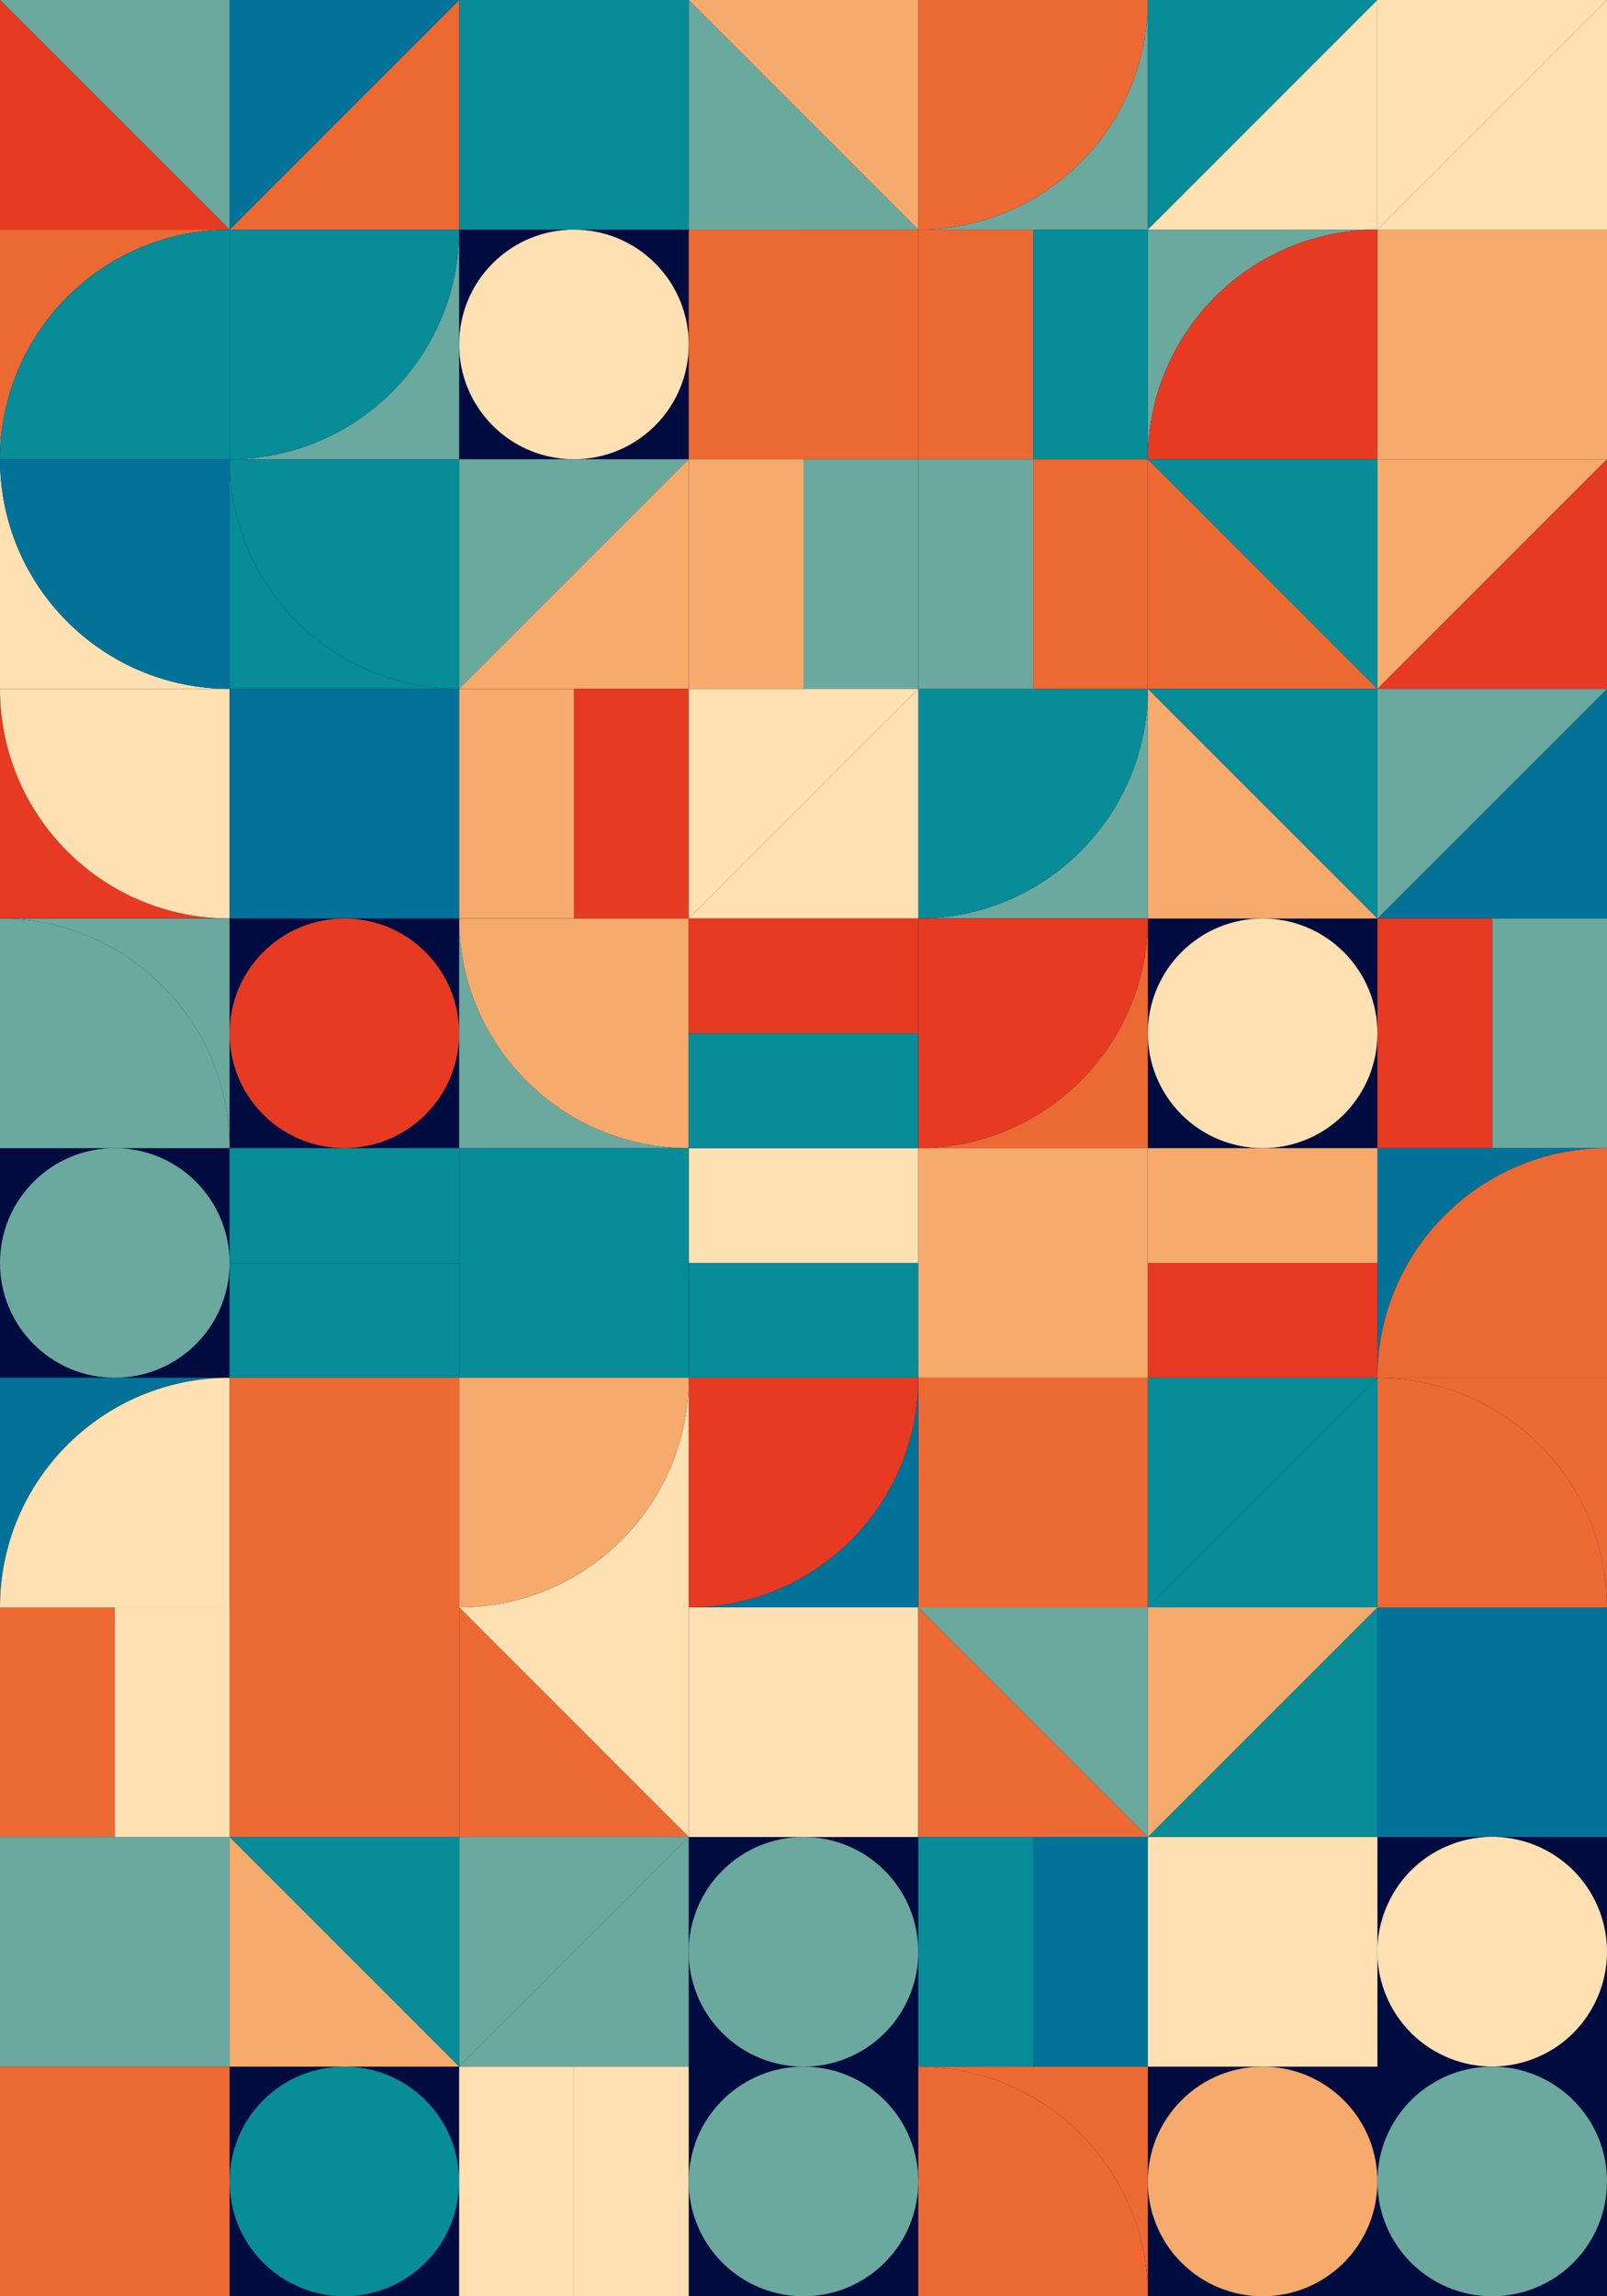 <?xml version="1.0" encoding="UTF-8"?>
<svg id="Layer_2" data-name="Layer 2" xmlns="http://www.w3.org/2000/svg" viewBox="0 0 1229.57 1756.53">
  <defs>
    <style>
      .cls-1 {
        fill: #f6aa6c;
      }

      .cls-2 {
        fill: #037298;
      }

      .cls-3 {
        fill: #ed6934;
      }

      .cls-4 {
        fill: #6ba99e;
      }

      .cls-5 {
        fill: #078c98;
      }

      .cls-6 {
        fill: #fee0b2;
      }

      .cls-7 {
        fill: #e73a22;
      }

      .cls-8 {
        fill: #000b3f;
      }
    </style>
  </defs>
  <g id="Symbols">
    <g>
      <rect class="cls-8" width="1229.57" height="1756.53"/>
      <rect class="cls-5" x="351.31" y="0" width="175.65" height="175.65"/>
      <path class="cls-4" d="m878.26,0c0,97.01-78.64,175.65-175.65,175.65h175.65V0Z"/>
      <path class="cls-3" d="m878.26,0h-175.65v175.65c97.01,0,175.65-78.64,175.65-175.65Z"/>
      <polygon class="cls-5" points="878.26 0 1053.92 0 878.26 175.65 878.26 0"/>
      <polygon class="cls-6" points="1053.92 0 1053.92 175.65 878.26 175.65 1053.92 0"/>
      <path class="cls-3" d="m0,351.31c0-97.01,78.64-175.65,175.65-175.65H0v175.65Z"/>
      <path class="cls-5" d="m0,351.31h175.65v-175.65C78.64,175.65,0,254.3,0,351.31Z"/>
      <circle class="cls-6" cx="439.13" cy="263.48" r="87.83" transform="translate(-57.69 387.68) rotate(-45)"/>
      <rect class="cls-3" x="483.05" y="219.57" width="175.65" height="87.83" transform="translate(307.39 834.35) rotate(-90)"/>
      <rect class="cls-3" x="570.87" y="219.57" width="175.65" height="87.83" transform="translate(395.22 922.18) rotate(-90)"/>
      <circle class="cls-5" cx="263.48" cy="1668.7" r="87.83" transform="translate(-1102.78 675.06) rotate(-45)"/>
      <rect class="cls-5" x="746.52" y="219.57" width="175.65" height="87.83" transform="translate(1097.83 -570.87) rotate(90)"/>
      <rect class="cls-3" x="658.7" y="219.57" width="175.65" height="87.83" transform="translate(1010 -483.05) rotate(90)"/>
      <path class="cls-4" d="m878.26,351.31c0-97.01,78.64-175.65,175.65-175.65h-175.65v175.65Z"/>
      <path class="cls-7" d="m878.26,351.31h175.65v-175.65c-97.01,0-175.65,78.64-175.65,175.65Z"/>
      <rect class="cls-1" x="1053.92" y="175.65" width="175.65" height="175.65"/>
      <path class="cls-4" d="m878.26,526.96c0,97.01-78.64,175.65-175.65,175.65h175.65v-175.65Z"/>
      <path class="cls-5" d="m878.26,526.96h-175.65v175.65c97.01,0,175.65-78.64,175.65-175.65Z"/>
      <rect class="cls-5" x="526.96" y="966.09" width="175.65" height="87.83" transform="translate(1229.57 2020.01) rotate(180)"/>
      <rect class="cls-6" x="526.96" y="878.26" width="175.65" height="87.83" transform="translate(1229.57 1844.36) rotate(180)"/>
      <rect class="cls-3" x="702.61" y="1053.92" width="175.65" height="175.65"/>
      <rect class="cls-3" x="175.65" y="1229.57" width="175.65" height="175.65" transform="translate(-1053.92 1580.88) rotate(-90)"/>
      <path class="cls-6" d="m175.65,526.96C78.64,526.96,0,448.32,0,351.31v175.65h175.65Z"/>
      <path class="cls-2" d="m175.65,526.96v-175.65H0c0,97.01,78.64,175.65,175.65,175.65Z"/>
      <path class="cls-5" d="m351.31,526.96c-97.01,0-175.65-78.64-175.65-175.65v175.65h175.65Z"/>
      <path class="cls-5" d="m351.31,526.96v-175.65h-175.65c0,97.01,78.64,175.65,175.65,175.65Z"/>
      <polygon class="cls-4" points="351.31 351.31 526.96 351.31 351.31 526.96 351.31 351.31"/>
      <polygon class="cls-1" points="526.96 351.31 526.96 526.96 351.31 526.96 526.96 351.31"/>
      <rect class="cls-1" x="483.05" y="395.22" width="175.65" height="87.83" transform="translate(131.74 1010) rotate(-90)"/>
      <rect class="cls-4" x="570.87" y="395.22" width="175.65" height="87.83" transform="translate(219.57 1097.83) rotate(-90)"/>
      <rect class="cls-4" x="658.7" y="395.22" width="175.65" height="87.83" transform="translate(307.39 1185.66) rotate(-90)"/>
      <rect class="cls-3" x="746.52" y="395.22" width="175.65" height="87.83" transform="translate(395.22 1273.48) rotate(-90)"/>
      <polygon class="cls-3" points="878.26 526.96 878.26 351.31 1053.92 526.96 878.26 526.96"/>
      <polygon class="cls-5" points="878.26 351.31 1053.92 351.31 1053.92 526.96 878.26 351.31"/>
      <polygon class="cls-1" points="1053.92 351.31 1229.57 351.31 1053.92 526.96 1053.92 351.31"/>
      <polygon class="cls-7" points="1229.57 351.31 1229.57 526.96 1053.92 526.96 1229.57 351.31"/>
      <rect class="cls-7" x="395.22" y="570.87" width="175.65" height="87.83" transform="translate(1097.83 131.74) rotate(90)"/>
      <rect class="cls-1" x="307.39" y="570.87" width="175.65" height="87.83" transform="translate(1010 219.57) rotate(90)"/>
      <polygon class="cls-6" points="702.61 702.61 526.96 702.61 702.61 526.96 702.61 702.61"/>
      <polygon class="cls-6" points="526.96 702.61 526.96 526.96 702.61 526.96 526.96 702.61"/>
      <path class="cls-7" d="m175.65,702.61C78.64,702.61,0,623.97,0,526.96v175.65h175.65Z"/>
      <path class="cls-6" d="m175.65,702.61v-175.65H0c0,97.01,78.64,175.65,175.65,175.65Z"/>
      <rect class="cls-2" x="175.65" y="526.96" width="175.65" height="175.65" transform="translate(-351.31 878.26) rotate(-90)"/>
      <polygon class="cls-5" points="1053.92 526.96 1053.92 702.61 878.26 526.96 1053.92 526.96"/>
      <polygon class="cls-1" points="1053.92 702.61 878.26 702.61 878.26 526.96 1053.92 702.61"/>
      <path class="cls-4" d="m0,702.61c97.01,0,175.65,78.64,175.65,175.65v-175.65H0Z"/>
      <path class="cls-4" d="m0,702.61v175.65h175.65c0-97.01-78.64-175.65-175.65-175.65Z"/>
      <polygon class="cls-2" points="1229.57 702.61 1053.92 702.61 1229.57 526.96 1229.57 702.61"/>
      <polygon class="cls-4" points="1053.92 702.61 1053.92 526.96 1229.57 526.96 1053.92 702.61"/>
      <circle class="cls-7" cx="263.48" cy="790.44" r="87.83" transform="translate(-481.75 417.82) rotate(-45)"/>
      <rect class="cls-4" x="1097.83" y="746.52" width="175.65" height="87.83" transform="translate(1976.1 -395.22) rotate(90)"/>
      <rect class="cls-7" x="1010" y="746.52" width="175.65" height="87.83" transform="translate(1888.27 -307.39) rotate(90)"/>
      <path class="cls-4" d="m526.96,878.26c-97.01,0-175.65-78.64-175.65-175.65v175.65h175.65Z"/>
      <path class="cls-1" d="m526.96,878.26v-175.65h-175.65c0,97.01,78.64,175.65,175.65,175.65Z"/>
      <rect class="cls-5" x="526.96" y="790.44" width="175.65" height="87.83" transform="translate(1229.57 1668.7) rotate(180)"/>
      <rect class="cls-7" x="526.96" y="702.61" width="175.65" height="87.83" transform="translate(1229.57 1493.05) rotate(180)"/>
      <path class="cls-3" d="m878.26,702.61c0,97.01-78.64,175.65-175.65,175.65h175.65v-175.65Z"/>
      <path class="cls-7" d="m878.26,702.61h-175.65v175.65c97.01,0,175.65-78.64,175.65-175.65Z"/>
      <circle class="cls-6" cx="966.09" cy="790.44" r="87.83" transform="translate(-275.96 914.64) rotate(-45)"/>
      <path class="cls-4" d="m87.83,1053.92c-48.51,0-87.83-39.32-87.83-87.83s39.32-87.83,87.83-87.83,87.83,39.32,87.83,87.83-39.32,87.83-87.83,87.83Z"/>
      <rect class="cls-5" x="175.65" y="878.26" width="175.65" height="87.83"/>
      <rect class="cls-5" x="175.65" y="966.09" width="175.65" height="87.83"/>
      <rect class="cls-5" x="351.31" y="878.26" width="175.65" height="175.65" transform="translate(-526.96 1405.22) rotate(-90)"/>
      <rect class="cls-1" x="702.61" y="878.26" width="175.65" height="175.65"/>
      <path class="cls-2" d="m1053.92,1053.92c0-97.01,78.64-175.65,175.65-175.65h-175.65v175.65Z"/>
      <path class="cls-3" d="m1053.92,1053.92h175.65v-175.65c-97.01,0-175.65,78.64-175.65,175.65Z"/>
      <rect class="cls-7" x="878.26" y="966.09" width="175.65" height="87.83" transform="translate(1932.18 2020.01) rotate(180)"/>
      <rect class="cls-1" x="878.26" y="878.26" width="175.65" height="87.83" transform="translate(1932.18 1844.36) rotate(180)"/>
      <path class="cls-2" d="m0,1229.57c0-97.01,78.64-175.65,175.65-175.65H0v175.65Z"/>
      <path class="cls-6" d="m0,1229.57h175.65v-175.65c-97.01,0-175.65,78.64-175.65,175.65Z"/>
      <rect class="cls-3" x="175.65" y="1053.92" width="175.65" height="175.65" transform="translate(526.96 2283.49) rotate(180)"/>
      <path class="cls-2" d="m702.61,1053.92c0,97.01-78.64,175.65-175.65,175.65h175.65v-175.65Z"/>
      <path class="cls-7" d="m702.61,1053.92h-175.65v175.65c97.01,0,175.65-78.64,175.65-175.65Z"/>
      <path class="cls-6" d="m526.96,1053.92c0,97.01-78.64,175.65-175.65,175.65h175.65v-175.65Z"/>
      <path class="cls-1" d="m526.96,1053.92h-175.65s0,175.65,0,175.65c97.01,0,175.65-78.64,175.65-175.65Z"/>
      <polygon class="cls-5" points="1053.92 1229.57 878.26 1229.57 1053.92 1053.92 1053.92 1229.57"/>
      <polygon class="cls-5" points="878.26 1229.57 878.26 1053.92 1053.92 1053.92 878.26 1229.57"/>
      <path class="cls-3" d="m1053.92,1053.92c97.01,0,175.65,78.64,175.65,175.65v-175.65h-175.65Z"/>
      <path class="cls-3" d="m1053.92,1053.92v175.65h175.65c0-97.01-78.64-175.65-175.65-175.65Z"/>
      <rect class="cls-3" x="-43.91" y="1273.48" width="175.65" height="87.83" transform="translate(-1273.48 1361.31) rotate(-90)"/>
      <rect class="cls-6" x="43.91" y="1273.48" width="175.65" height="87.83" transform="translate(-1185.66 1449.14) rotate(-90)"/>
      <polygon class="cls-6" points="526.96 1229.57 526.96 1405.22 351.31 1229.57 526.96 1229.57"/>
      <polygon class="cls-3" points="526.96 1405.22 351.31 1405.22 351.31 1229.57 526.96 1405.22"/>
      <rect class="cls-6" x="483.05" y="1273.48" width="175.65" height="87.83" transform="translate(-746.52 1888.27) rotate(-90)"/>
      <rect class="cls-6" x="570.87" y="1273.48" width="175.65" height="87.83" transform="translate(-658.7 1976.1) rotate(-90)"/>
      <polygon class="cls-3" points="702.61 1405.22 702.61 1229.57 878.26 1405.22 702.61 1405.22"/>
      <polygon class="cls-4" points="702.61 1229.57 878.26 1229.57 878.26 1405.22 702.61 1229.57"/>
      <polygon class="cls-4" points="526.96 1580.88 351.31 1580.88 526.96 1405.22 526.96 1580.88"/>
      <polygon class="cls-4" points="351.31 1580.88 351.31 1405.22 526.96 1405.22 351.31 1580.88"/>
      <polygon class="cls-5" points="1053.92 1405.22 878.26 1405.22 1053.92 1229.57 1053.92 1405.22"/>
      <polygon class="cls-1" points="878.26 1405.22 878.26 1229.57 1053.92 1229.57 878.26 1405.22"/>
      <rect class="cls-2" x="1053.92" y="1229.57" width="175.65" height="175.65"/>
      <rect class="cls-4" x="0" y="1405.22" width="175.65" height="175.65" transform="translate(-1405.22 1580.88) rotate(-90)"/>
      <polygon class="cls-5" points="351.31 1405.22 351.31 1580.88 175.65 1405.22 351.31 1405.22"/>
      <polygon class="cls-1" points="351.31 1580.88 175.65 1580.88 175.65 1405.22 351.31 1580.88"/>
      <circle class="cls-4" cx="614.79" cy="1493.05" r="87.83" transform="translate(-875.68 872.02) rotate(-45)"/>
      <rect class="cls-5" x="658.7" y="1449.14" width="175.65" height="87.83" transform="translate(-746.53 2239.57) rotate(-90)"/>
      <rect class="cls-2" x="746.52" y="1449.14" width="175.65" height="87.83" transform="translate(-658.7 2327.4) rotate(-90)"/>
      <rect class="cls-6" x="878.26" y="1405.22" width="175.65" height="175.65" transform="translate(-526.96 2459.14) rotate(-90)"/>
      <circle class="cls-6" cx="1141.74" cy="1493.05" r="87.83" transform="translate(-709.6 1817.55) rotate(-62.54)"/>
      <rect class="cls-3" x="0" y="1580.88" width="175.65" height="175.65" transform="translate(1756.53 1580.88) rotate(90)"/>
      <rect class="cls-6" x="307.39" y="1624.79" width="175.65" height="87.83" transform="translate(-1273.48 2063.92) rotate(-90)"/>
      <rect class="cls-6" x="395.22" y="1624.79" width="175.65" height="87.83" transform="translate(-1185.66 2151.75) rotate(-90)"/>
      <circle class="cls-4" cx="614.79" cy="1668.7" r="87.83" transform="translate(-999.88 923.47) rotate(-45)"/>
      <path class="cls-3" d="m702.61,1580.88c97.01,0,175.65,78.64,175.65,175.65v-175.65h-175.65Z"/>
      <path class="cls-3" d="m702.61,1580.88v175.65h175.65c0-97.01-78.64-175.65-175.65-175.65Z"/>
      <circle class="cls-1" cx="966.09" cy="1668.7" r="87.83" transform="translate(-896.99 1171.88) rotate(-45)"/>
      <circle class="cls-4" cx="1141.74" cy="1668.7" r="87.83"/>
      <polygon class="cls-6" points="1053.92 0 1229.57 0 1053.92 175.65 1053.92 0"/>
      <polygon class="cls-6" points="1229.57 0 1229.57 175.65 1053.92 175.65 1229.57 0"/>
      <polygon class="cls-1" points="702.61 0 702.61 175.65 526.96 0 702.61 0"/>
      <polygon class="cls-4" points="702.61 175.65 526.96 175.65 526.96 0 702.61 175.65"/>
      <polygon class="cls-3" points="351.31 175.65 175.65 175.65 351.31 0 351.31 175.65"/>
      <polygon class="cls-2" points="175.65 175.65 175.65 0 351.31 0 175.65 175.65"/>
      <polygon class="cls-4" points="175.65 0 175.65 175.65 0 0 175.65 0"/>
      <polygon class="cls-7" points="175.65 175.65 0 175.65 0 0 175.65 175.65"/>
      <path class="cls-4" d="m351.31,175.65c0,97.01-78.64,175.65-175.65,175.65h175.65v-175.65Z"/>
      <path class="cls-5" d="m351.31,175.65h-175.65v175.65c97.01,0,175.65-78.64,175.65-175.65Z"/>
    </g>
  </g>
</svg>